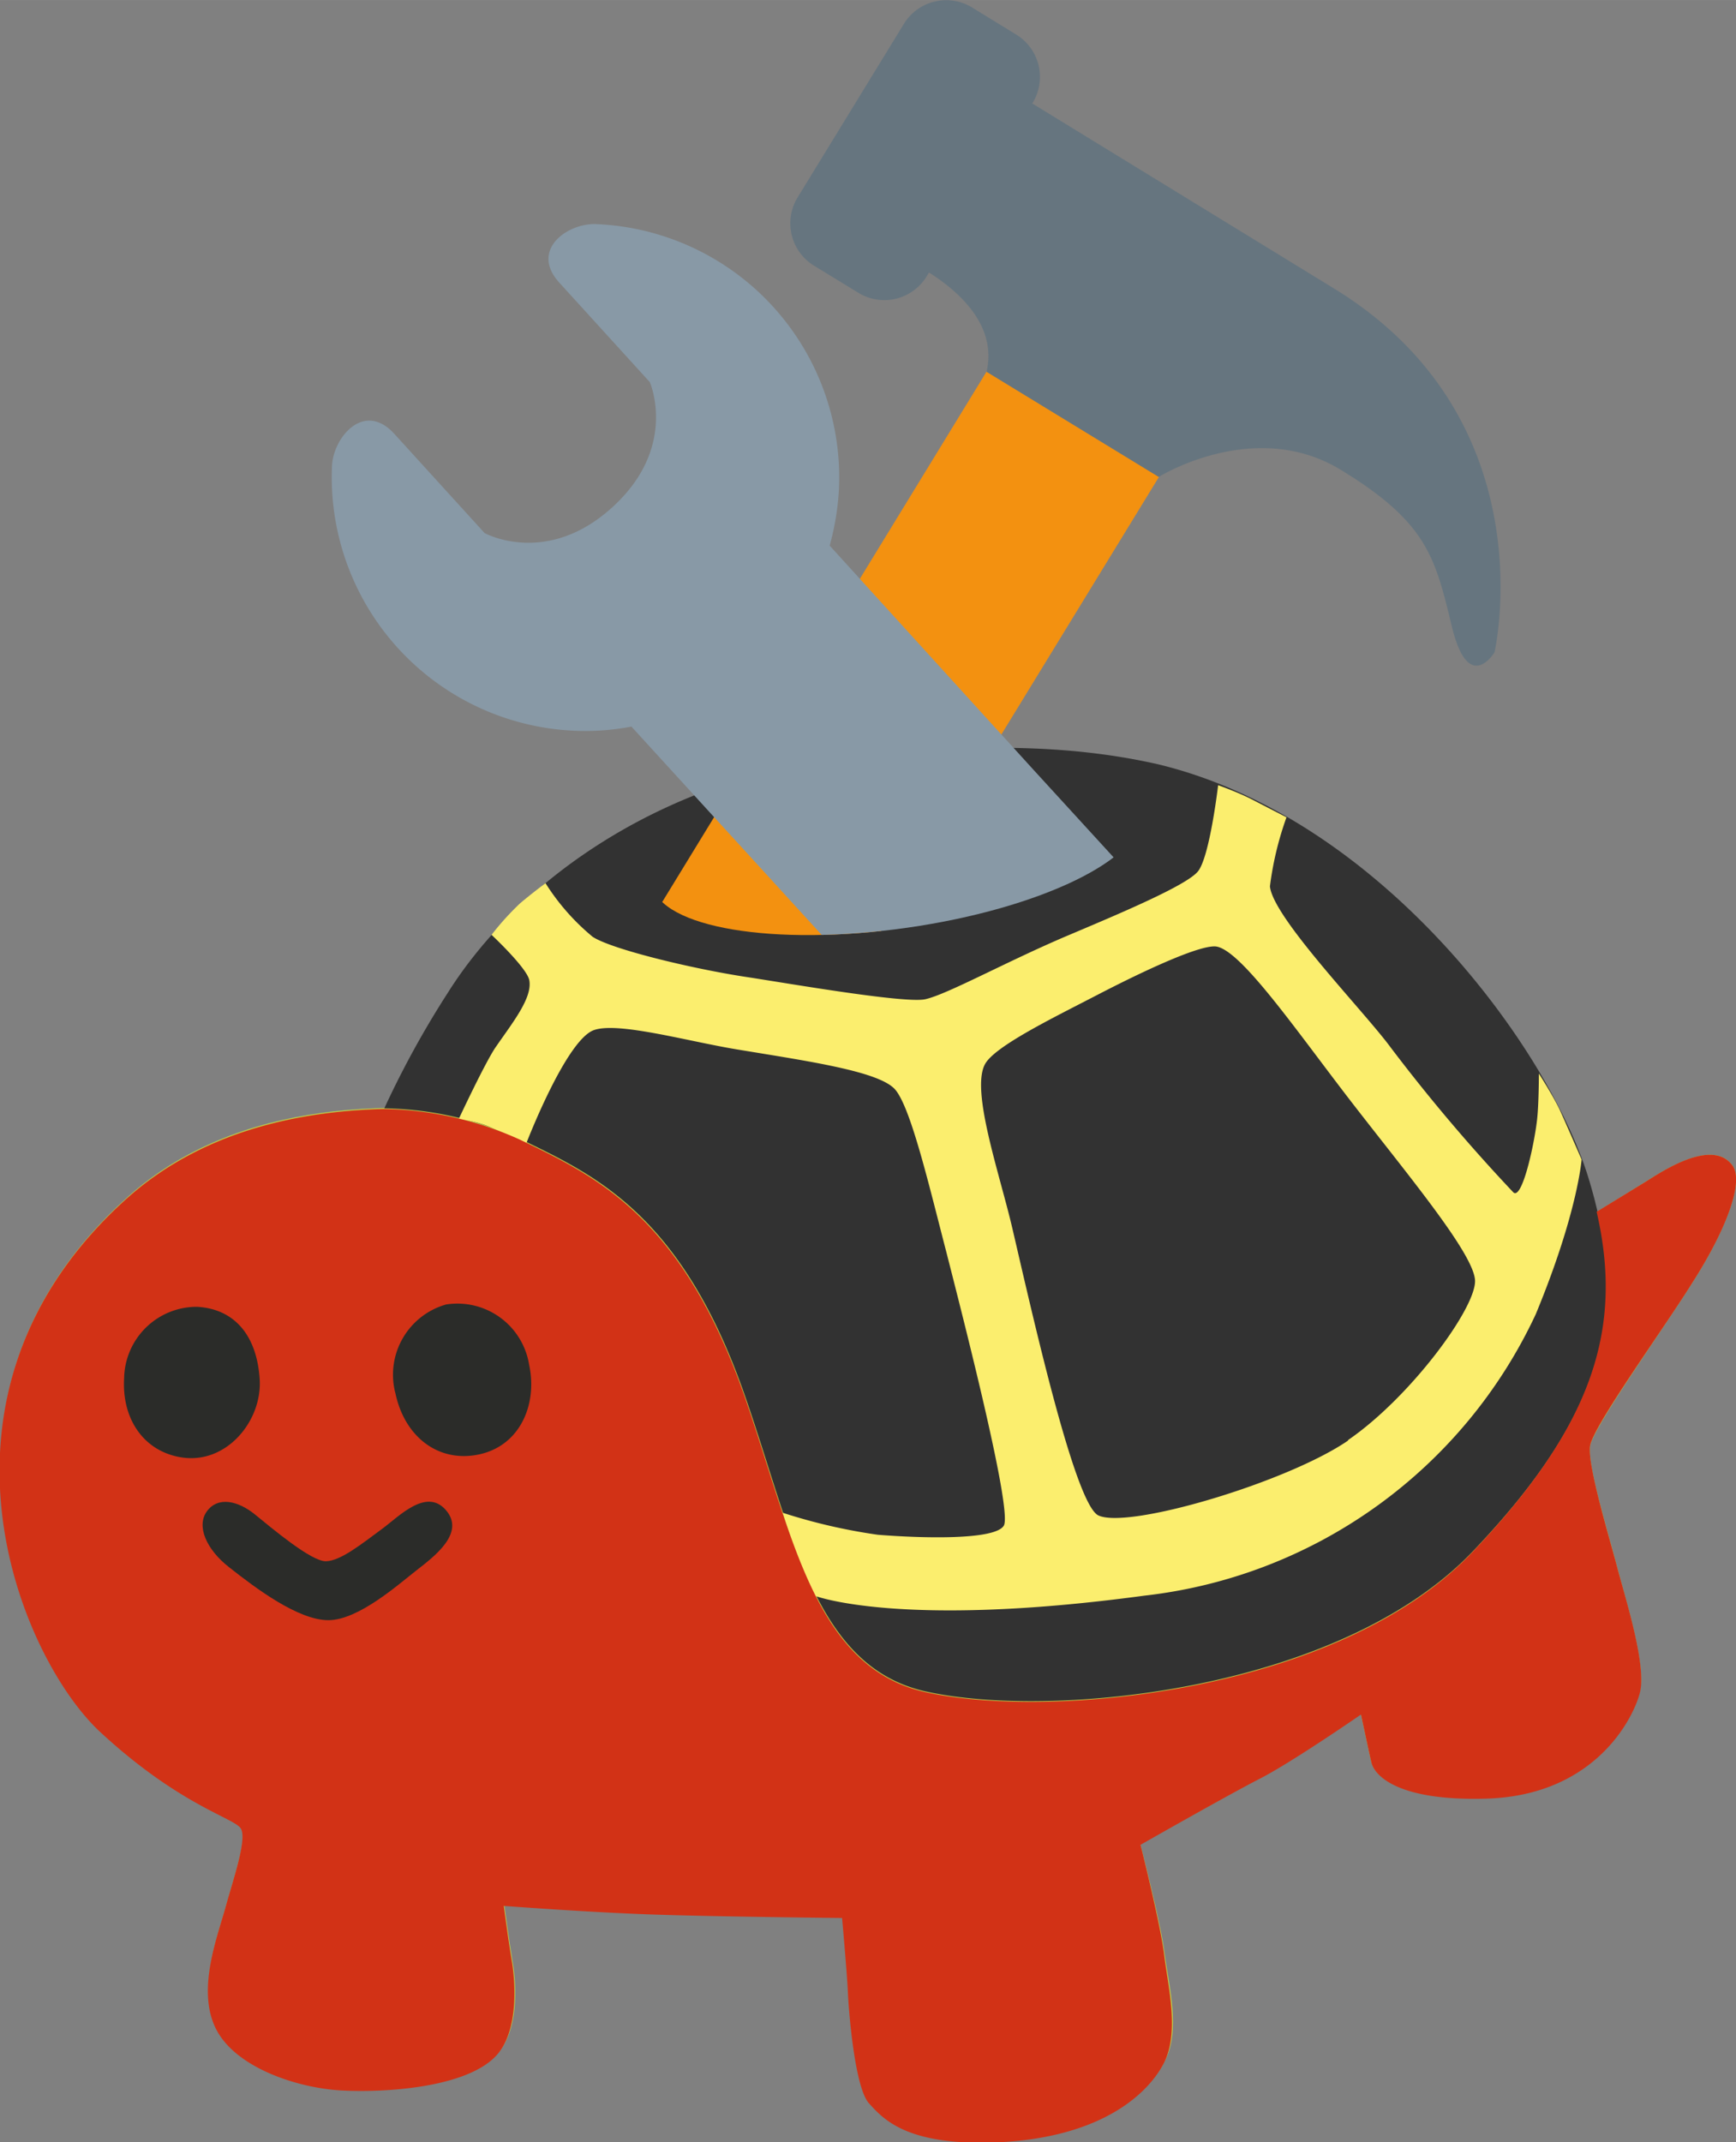 <svg xmlns="http://www.w3.org/2000/svg" xmlns:xlink="http://www.w3.org/1999/xlink" width="37mm" height="45.65mm" viewBox="0 0 104.89 129.41">
  <rect x="0" y="0" width="104.89" height="129.41" fill="#808080" stroke="none"/>
  <defs>
    <style>
      .cls-1 {
        fill: none;
      }

      .cls-2 {
        fill: #bdcf49;
      }

      .cls-3 {
        fill: #323232;
      }

      .cls-4 {
        fill: #fbee6e;
      }

      .cls-5 {
        fill: #d23216;
      }

      .cls-6 {
        fill: #2b2c29;
      }

      .cls-7 {
        clip-path: url(#clip-path);
      }

      .cls-8 {
        fill: #f39110;
      }

      .cls-9 {
        fill: #66757f;
      }

      .cls-10 {
        fill: #8899a6;
      }
    </style>
    <clipPath id="clip-path" transform="translate(-3.09 -29.46)">
      <path class="cls-1" d="M63,0,0,48,39.55,83.34l2.94-.42c.53,2.58,7.37,3.73,15.42,2.58S72.2,81.31,72,78.69l2.89-.42,29.89-10.45,10.34-37.4Z"/>
    </clipPath>
  </defs>
  <g id="Layer_2" data-name="Layer 2">
    <g id="grid">
      <g id="mh_copy" data-name="mh copy">
        <g id="mechs">
          <g>
            <path class="cls-2" d="M98.28,103.46l4.28-2.64c.85-.53,4-2.66,5.21-.95.72,1-.46,4-2.43,7.08-1.79,2.85-6,8.74-6.18,9.87s1.21,5.61,1.65,7.34,1.79,5.89,1.35,7.53-2.8,6.2-9.3,6.38c-5.17.15-6.73-1.31-6.93-2.22-.15-.66-.62-2.86-.62-2.86s-4.14,2.8-6.1,3.87-7.22,4-7.22,4,1.23,4.71,1.47,6.62,1,4.62,0,6.5c-.85,1.7-3.6,4.6-10.32,4.83-5.26.17-6.65-1.41-7.52-2.37s-1.23-5.7-1.27-6.7-.35-4.49-.35-4.49-7.13-.07-11.44-.21c-3.89-.13-9-.52-9-.52s.27,2.06.52,3.55c.22,1.32.37,4.11-1,5.52-1.8,1.9-6.63,2.23-9.3,2.08s-6.44-1.37-7.62-3.74.12-5.6.62-7.45c.45-1.62,1.26-4,.9-4.62s-3.65-1.35-8.49-5.83-11.6-20.44,1.62-32.27,38.91-.58,40.28.2S98.28,103.46,98.28,103.46Z" transform="translate(-3.09 -29.46)"/>
            <path class="cls-3" d="M55.86,75c-12.34,1-21.36,7.54-25.7,14.41a56.86,56.86,0,0,0-3.85,7,20.71,20.71,0,0,1,8.21,1.85c4.53,2.2,9.78,4.55,13.6,15.57,2.89,8.33,4.19,16.3,10.88,17.8,7.58,1.7,25,0,33.07-8.45s9.42-14.64,7-22.55-12.58-21.76-26-25C67.22,74.3,61.47,74.53,55.86,75Z" transform="translate(-3.09 -29.46)"/>
            <path class="cls-4" d="M97.32,96.48c-.41-.86-1.25-2.17-1.25-2.17s0,1.82-.11,2.79c-.18,1.57-.91,4.85-1.43,4.39a105.52,105.52,0,0,1-7.44-8.79C85.48,90.52,80,84.89,79.82,83a19.52,19.52,0,0,1,1-4.17l-2.13-1.1c-.8-.41-2-.84-2-.84s-.51,4.37-1.23,5.22-4.63,2.5-7.73,3.81C64,87.49,60.37,89.51,59,89.82c-1.2.27-8.12-.93-10.72-1.33C45,88,40.06,86.81,38.9,86.05a13.6,13.6,0,0,1-2.85-3.24s-.77.57-1.54,1.22a16.79,16.79,0,0,0-1.72,1.9s2.14,2,2.28,2.74c.2,1.06-1,2.55-2,4-.61.85-2.27,4.4-2.27,4.4a6.8,6.8,0,0,1,1.93.48c1.11.47,2.15,1,2.15,1s2.39-6.23,4.08-6.86c1.45-.53,5.63.66,8.65,1.16,4.28.71,8.62,1.32,9.57,2.43s2.06,5.86,3.09,9.82c1.11,4.35,4,15.63,3.47,16.52s-5,.76-7.61.55a34,34,0,0,1-5.75-1.33s.59,1.85.78,2.34c.28.71,1.14,2.67,1.14,2.67s5.12,2,19.92,0a29.77,29.77,0,0,0,23.66-17c2.54-6.13,2.77-9.35,2.77-9.35S97.72,97.35,97.32,96.48Zm-12.78,20C80.87,119,71.25,121.86,69.45,121c-1.43-.7-4-12.23-5.2-17.37-.77-3.29-2.51-8.27-1.65-9.88.58-1.09,4.15-2.82,6.77-4.18s6.08-3,7.15-2.94c1.51.11,5,5.24,8.39,9.61s7.17,8.91,7.3,10.53S88.32,113.86,84.54,116.45Z" transform="translate(-3.09 -29.46)"/>
            <path class="cls-5" d="M102.56,100.82l-3,1.84c1.61,7-.16,12.83-7.51,20.56-8,8.45-25.49,10.15-33.07,8.45-6.69-1.5-8-9.47-10.88-17.8-3.82-11-9.07-13.37-13.6-15.57a20.71,20.71,0,0,0-8.21-1.85v0c-5.63.14-11.21,1.55-15.51,5.38-13.22,11.83-6.47,27.79-1.62,32.27s8.13,5.18,8.49,5.83-.45,3-.9,4.62c-.5,1.85-1.8,5.08-.62,7.45s4.95,3.6,7.62,3.74,7.5-.18,9.3-2.08c1.34-1.41,1.19-4.2,1-5.52-.25-1.49-.52-3.55-.52-3.55s5.16.39,9,.52c4.31.14,11.44.21,11.44.21s.31,3.5.35,4.49.4,5.74,1.27,6.7,2.26,2.54,7.52,2.37c6.72-.23,9.47-3.13,10.32-4.83.93-1.88.23-4.6,0-6.5S72,140.9,72,140.9s5.27-3,7.22-4,6.1-3.87,6.1-3.87.47,2.2.62,2.86c.2.91,1.76,2.37,6.93,2.22,6.5-.18,8.86-4.73,9.3-6.38s-.9-5.8-1.35-7.53S99,118,99.16,116.82s4.39-7,6.18-9.87c2-3.12,3.15-6.08,2.43-7.08C106.54,98.16,103.41,100.29,102.56,100.82Z" transform="translate(-3.09 -29.46)"/>
            <path class="cls-6" d="M35.06,111.9c.54,2.49-.64,5.13-3.4,5.48-2.26.29-4.13-1.23-4.67-3.72a4.41,4.41,0,0,1,3.05-5.4A4.39,4.39,0,0,1,35.06,111.9Z" transform="translate(-3.09 -29.46)"/>
            <path class="cls-6" d="M18.78,112.77c.16,2.52-2,5.14-4.7,4.73-2.26-.34-3.64-2.28-3.49-4.79A4.39,4.39,0,0,1,15,108.4C17.28,108.53,18.61,110.15,18.78,112.77Z" transform="translate(-3.09 -29.46)"/>
            <path class="cls-6" d="M26.21,121.79c1-.74,2.65-2.48,3.83-1.1s-.71,2.79-1.8,3.64-3.5,3-5.31,3-4.34-1.89-6-3.2c-1.37-1.07-2-2.49-1.33-3.39s1.88-.62,2.89.2,3.42,2.86,4.3,2.83S24.87,122.78,26.21,121.79Z" transform="translate(-3.09 -29.46)"/>
            <g class="cls-7">
              <g>
                <path class="cls-8" d="M30.31,104.86a6.31,6.31,0,0,0,1.83,8.69,6.3,6.3,0,0,0,8.57-2.33l37-60.46A6.1,6.1,0,1,0,67.29,44.4Z" transform="translate(-3.09 -29.46)"/>
                <path class="cls-9" d="M93.39,68.86s3.26-14.07-9.74-22L65.46,35.71a3,3,0,0,0-1-4.18l-2.59-1.59a3,3,0,0,0-4.19,1L51.31,41.34a3,3,0,0,0,1,4.19l2.6,1.59a3,3,0,0,0,4.19-1l.12-.2c1.94,1.23,4.11,3.27,3.48,6l10.4,6.35s5.78-3.61,11-.43,5.7,5.28,6.71,9.46S93.39,68.86,93.39,68.86Z" transform="translate(-3.09 -29.46)"/>
              </g>
              <path class="cls-10" d="M36.89,46.54l5.46,6s1.74,3.91-2.25,7.55-7.73,1.57-7.73,1.57l-5.46-6c-1.83-2-3.68.22-3.76,1.94a15.33,15.33,0,0,0,14.62,16,14.76,14.76,0,0,0,3.47-.25L53.6,86.88l24.45,26.47a8,8,0,0,0,11.82-10.8L65.57,76,53.22,62.42A16.16,16.16,0,0,0,53.78,59,15.32,15.32,0,0,0,39.16,43C37.43,42.89,35.06,44.54,36.89,46.54Zm50.58,61.89a3.1,3.1,0,1,1-3-3.23A3.11,3.11,0,0,1,87.47,108.43Z" transform="translate(-3.09 -29.46)"/>
            </g>
          </g>
        </g>
      </g>
    </g>
  </g>
</svg>
